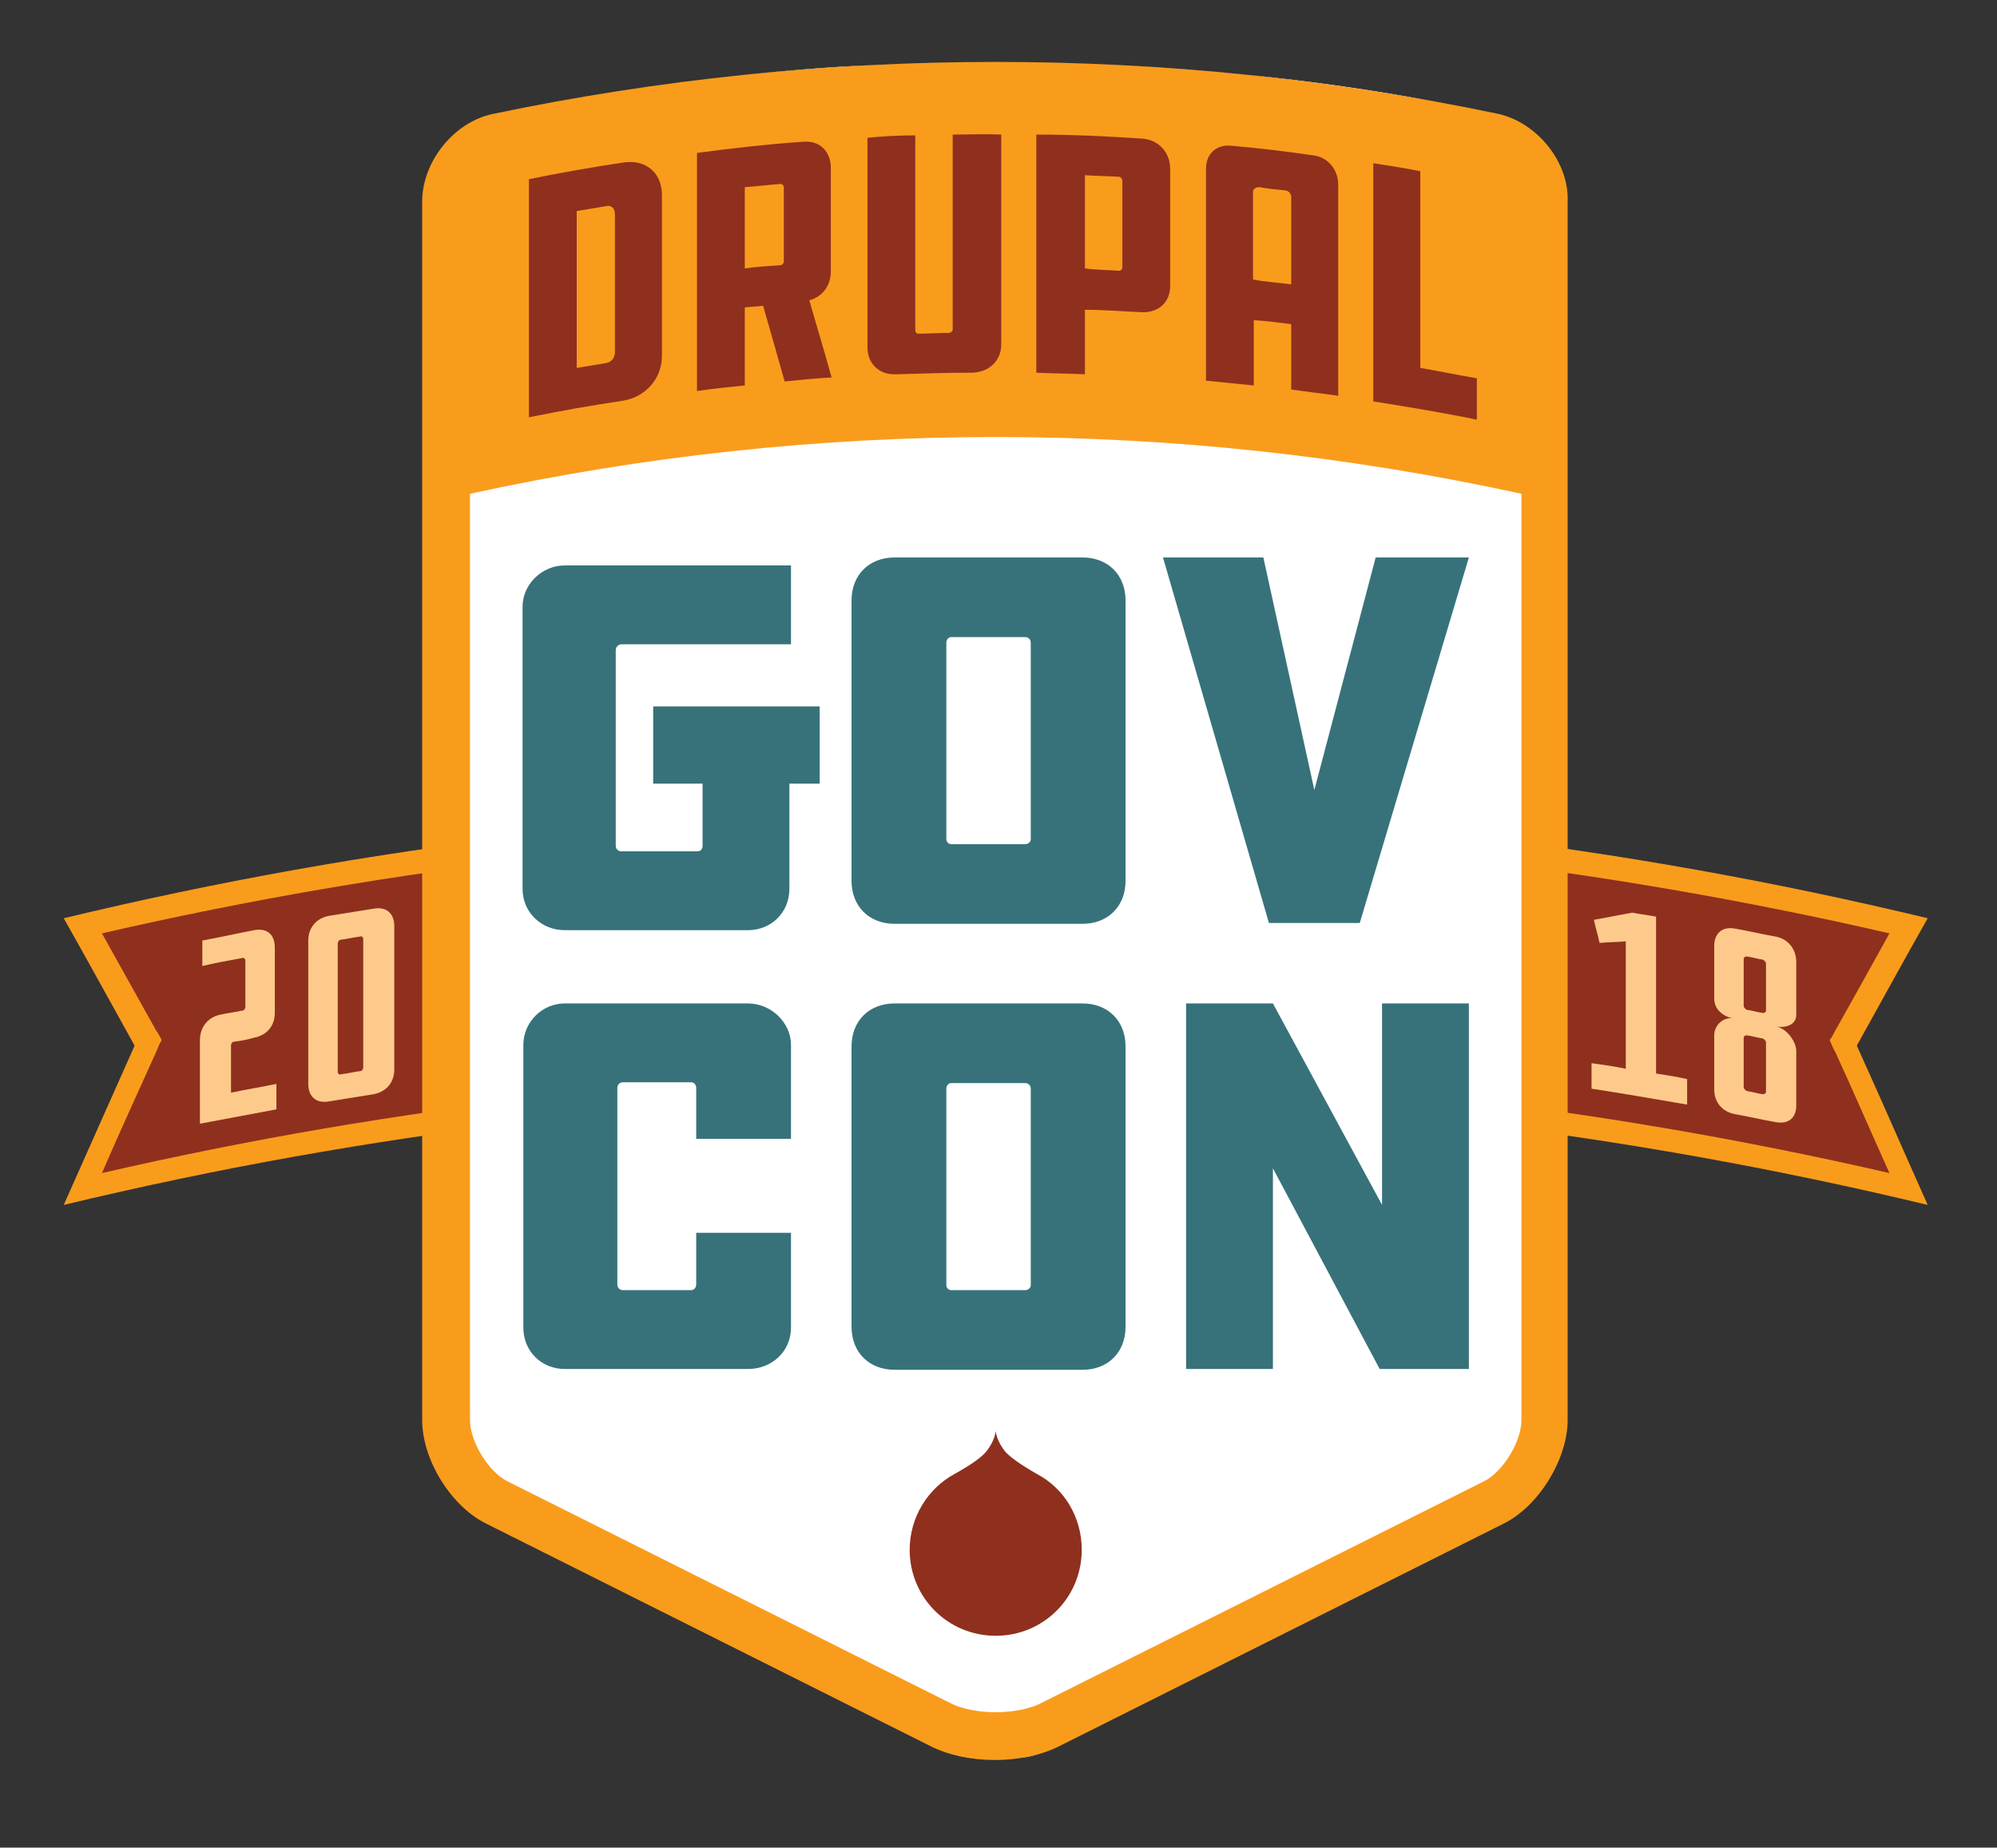 <?xml version="1.0" encoding="utf-8"?>
<!-- Generator: Adobe Illustrator 22.0.1, SVG Export Plug-In . SVG Version: 6.00 Build 0)  -->
<svg version="1.1" id="Version_5-Output_2" xmlns="http://www.w3.org/2000/svg" xmlns:xlink="http://www.w3.org/1999/xlink" x="0px"
	 y="0px" viewBox="0 0 250.7 232" style="enable-background:new 0 0 250.7 232;" xml:space="preserve">
<rect x="0" y="0" width="250.7" height="232" fill="#333333" stroke="none"/>
<style type="text/css">
	.st0{fill:#8E301D;}
	.st1{fill:#F99C1C;}
	.st2{fill:#FECA8B;}
	.st3{fill:#FFFFFF;}
	.st4{fill:#37727A;}
</style>
<g>
	<g>
		<g>
			<path class="st0" d="M10.4,149.3c2.7-6.1,5.4-12.3,8.2-18.3c-2.7-4.9-5.4-9.8-8.2-14.7c75.4-17.7,153.8-17.7,229.2,0
				c-2.7,4.9-5.4,9.7-8.2,14.7c2.7,6.1,5.4,12.2,8.2,18.3C164.2,131.6,85.8,131.6,10.4,149.3z"/>
			<path class="st1" d="M237.2,117.2c-2.2,4-4.5,8.1-6.8,12.2c-0.2,0.4-0.4,0.8-0.7,1.2c0.2,0.5,0.4,1,0.7,1.5
				c2.3,5,4.5,10.1,6.8,15.2c-73.8-17-150.6-17-224.4,0c2.2-5.1,4.5-10.1,6.8-15.2c0.2-0.5,0.4-1,0.7-1.5c-0.2-0.4-0.4-0.8-0.7-1.2
				c-2.3-4.1-4.5-8.1-6.8-12.2C86.6,100.2,163.4,100.2,237.2,117.2 M242,115.3c-76.9-18.5-157.1-18.5-234,0c3,5.3,5.9,10.6,8.9,16
				c-3,6.7-5.9,13.3-8.9,20c76.9-18.5,157.1-18.5,234,0c-3-6.7-5.9-13.4-8.9-20C236.1,125.9,239,120.6,242,115.3L242,115.3z"/>
		</g>
		<g>
			<path class="st2" d="M29.4,130.8c-0.2,0-0.4,0.2-0.4,0.5c0,2,0,3.9,0,5.9c1.9-0.4,3.8-0.7,5.7-1.1c0,1.1,0,2.1,0,3.2
				c-3.2,0.6-6.4,1.2-9.6,1.8c0-3.5,0-7,0-10.5c0-1.6,1-2.9,2.6-3.2c0.9-0.2,1.8-0.3,2.7-0.5c0.2,0,0.4-0.2,0.4-0.5
				c0-1.9,0-3.9,0-5.8c0-0.2-0.2-0.4-0.4-0.3c-1.7,0.3-3.3,0.6-5,1c0-1.1,0-2.1,0-3.2c2.2-0.4,4.4-0.9,6.5-1.3
				c1.6-0.3,2.6,0.5,2.6,2.2c0,2.7,0,5.5,0,8.2c0,1.6-1,2.8-2.6,3.1C31.2,130.5,30.3,130.7,29.4,130.8z"/>
			<path class="st2" d="M49.5,116.3c0,6,0,12,0,18c0,1.6-1,2.8-2.6,3.1c-1.9,0.3-3.7,0.6-5.6,0.9c-1.6,0.3-2.6-0.6-2.6-2.2
				c0-6,0-12,0-18c0-1.6,1-2.8,2.6-3.1c1.9-0.3,3.7-0.6,5.6-0.9C48.5,113.8,49.5,114.7,49.5,116.3z M45.2,134.5
				c0.2,0,0.4-0.2,0.4-0.5c0-5.4,0-10.7,0-16.1c0-0.2-0.2-0.4-0.4-0.3c-0.8,0.1-1.6,0.3-2.4,0.4c-0.2,0-0.4,0.2-0.4,0.5
				c0,5.4,0,10.7,0,16.1c0,0.2,0.2,0.4,0.4,0.3C43.6,134.8,44.4,134.6,45.2,134.5z"/>
		</g>
		<g>
			<path class="st2" d="M199.8,136.7c0-1.1,0-2.2,0-3.2c1.4,0.2,2.9,0.4,4.3,0.7c0-5.3,0-10.7,0-16c-1.1,0.1-2.2,0.1-3.3,0.2
				c-0.2-1-0.5-1.9-0.7-2.9c1.6-0.3,3.2-0.6,4.8-0.9c1,0.2,2,0.3,3,0.5c0,6.6,0,13.1,0,19.7c1.3,0.2,2.6,0.4,3.9,0.7
				c0,1.1,0,2.2,0,3.2C207.7,138,203.7,137.3,199.8,136.7z"/>
			<path class="st2" d="M223,128.9c1.2,0.2,2.5,1.8,2.5,3.1c0,2.3,0,4.6,0,6.8c0,1.6-1,2.4-2.6,2.1c-1.7-0.3-3.4-0.7-5.1-1
				c-1.6-0.3-2.6-1.5-2.6-3.1c0-2.3,0-4.6,0-6.8c0-1.3,1.2-2.4,2.5-2.1c-1.3-0.2-2.5-1.1-2.5-2.5c0-2.2,0-4.4,0-6.6
				c0-1.6,1-2.5,2.6-2.2c1.7,0.3,3.4,0.7,5.1,1c1.6,0.3,2.6,1.6,2.6,3.2c0,2.2,0,4.4,0,6.6C225.5,128.7,224.2,129.1,223,128.9z
				 M221.7,121c0-0.2-0.2-0.4-0.4-0.5c-0.7-0.1-1.3-0.3-2-0.4c-0.2,0-0.4,0.1-0.4,0.3c0,2,0,3.9,0,5.9c0,0.2,0.2,0.4,0.4,0.5
				c0.7,0.1,1.3,0.3,2,0.4c0.2,0,0.4-0.1,0.4-0.3C221.7,125,221.7,123,221.7,121z M221.7,130.9c0-0.2-0.2-0.4-0.4-0.5
				c-0.7-0.1-1.3-0.3-2-0.4c-0.2,0-0.4,0.1-0.4,0.3c0,2.1,0,4.1,0,6.2c0,0.2,0.2,0.4,0.4,0.5c0.7,0.1,1.3,0.3,2,0.4
				c0.2,0,0.4-0.1,0.4-0.3C221.7,135,221.7,132.9,221.7,130.9z"/>
		</g>
	</g>
	<g>
		<g>
			<path class="st3" d="M187.5,17.3C167,13,146,10.8,125,10.8c-21,0-42,2.2-62.5,6.5C59,18,56,21.8,56,25.3v27v126
				c0,3.8,3,8.6,6.4,10.3l55.9,28c1.7,0.9,4.2,1.3,6.7,1.3s5-0.5,6.7-1.3l55.9-28c3.4-1.7,6.4-6.5,6.4-10.3v-153
				C194,21.8,191,18,187.5,17.3z"/>
			<path class="st3" d="M131.3,220c-0.9,0.3-2,0.5-3,0.7C129.3,220.6,130.3,220.3,131.3,220z"/>
			<path class="st3" d="M121.8,220.7c-1.1-0.2-2.1-0.4-3-0.7C119.7,220.3,120.7,220.6,121.8,220.7z"/>
			<path class="st3" d="M69.7,12.8c7.8-1.4,15.7-2.5,23.6-3.4C85.4,10.3,77.5,11.4,69.7,12.8z"/>
			<path class="st3" d="M93.3,9.4c5.3-0.5,10.5-1,15.8-1.2C103.9,8.5,98.6,8.9,93.3,9.4z"/>
			<path class="st3" d="M125,7.8c5.3,0,10.6,0.1,15.9,0.4C135.6,7.9,130.3,7.8,125,7.8z"/>
			<path class="st3" d="M140.9,8.2c5.3,0.3,10.6,0.7,15.8,1.2C151.4,8.9,146.1,8.5,140.9,8.2z"/>
			<path class="st3" d="M109.1,8.2c5.3-0.3,10.6-0.4,15.9-0.4C119.7,7.8,114.4,7.9,109.1,8.2z"/>
			<path class="st3" d="M156.7,9.4c7.9,0.8,15.8,1.9,23.6,3.4C172.5,11.4,164.6,10.3,156.7,9.4z"/>
		</g>
		<g>
			<path class="st1" d="M188.1,14.3c-41.6-8.7-84.6-8.7-126.2,0c-4.9,1-8.9,6-8.9,11c0,6,0,12,0,18c0,3,0,6,0,9v11v115
				c0,5,3.6,10.8,8,13l55.9,28c2.2,1.1,5.1,1.7,8,1.7c2.9,0,5.8-0.6,8-1.7l55.9-28c4.4-2.2,8-8.1,8-13v-115v-11c0-3,0-6,0-9
				c0-6,0-12,0-18C197,20.4,193,15.4,188.1,14.3z M191,178.3c0,2.7-2.3,6.5-4.7,7.7l-55.9,28c-1.3,0.6-3.3,1-5.4,1
				c-2.1,0-4.1-0.4-5.4-1l-55.9-28c-2.4-1.2-4.7-5-4.7-7.7V62c43.5-9.5,88.5-9.5,132,0V178.3z"/>
			<g>
				<g>
					<g>
						<path class="st4" d="M82.1,88.7h20.8v9.7h-3.8v13.2c0,3-2.3,5.2-5.2,5.2h-23c-2.9,0-5.3-2.2-5.3-5.2V76.2
							c0-2.8,2.4-5.2,5.3-5.2h28.4v9.9H78c-0.3,0-0.7,0.3-0.7,0.7v24.6c0,0.4,0.3,0.7,0.7,0.7h9.5c0.5,0,0.7-0.3,0.7-0.7v-7.8h-6.2
							V88.7z"/>
						<path class="st4" d="M135.9,70c3.2,0,5.4,2.2,5.4,5.4v35.2c0,3.2-2.2,5.4-5.4,5.4h-23.6c-3.2,0-5.4-2.2-5.4-5.4V75.4
							c0-3.2,2.2-5.4,5.4-5.4H135.9z M129.4,80.7c0-0.4-0.3-0.7-0.7-0.7h-9.3c-0.3,0-0.6,0.3-0.6,0.7v24.7c0,0.3,0.3,0.6,0.6,0.6
							h9.3c0.4,0,0.7-0.3,0.7-0.6V80.7z"/>
						<path class="st4" d="M184.4,70l-13.7,45.9h-11.4L146,70h12.6l6.4,29.2l7.7-29.2H184.4z"/>
					</g>
					<g>
						<path class="st4" d="M99.3,154.8v11.9c0,3-2.4,5.2-5.4,5.2h-23c-2.9,0-5.2-2.2-5.2-5.2v-35.5c0-2.8,2.3-5.2,5.2-5.2h23
							c2.9,0,5.4,2.4,5.4,5.2V143H87.4v-6.4c0-0.4-0.3-0.7-0.6-0.7h-8.6c-0.4,0-0.7,0.3-0.7,0.7v24.7c0,0.4,0.3,0.7,0.7,0.7h8.6
							c0.3,0,0.6-0.3,0.6-0.7v-6.5H99.3z"/>
						<path class="st4" d="M135.9,126c3.2,0,5.4,2.2,5.4,5.4v35.2c0,3.2-2.2,5.4-5.4,5.4h-23.6c-3.2,0-5.4-2.2-5.4-5.4v-35.2
							c0-3.2,2.2-5.4,5.4-5.4H135.9z M129.4,136.7c0-0.4-0.3-0.7-0.7-0.7h-9.3c-0.3,0-0.6,0.3-0.6,0.7v24.7c0,0.3,0.3,0.6,0.6,0.6
							h9.3c0.4,0,0.7-0.3,0.7-0.6V136.7z"/>
						<path class="st4" d="M159.8,146.7v25.2h-10.9V126h10.9l13.7,25.3V126h10.9v45.9h-11.2L159.8,146.7z"/>
					</g>
				</g>
				<g>
					<path class="st0" d="M130.2,185.1c-0.7-0.4-2.8-1.6-3.9-2.7c-1.2-1.4-1.3-2.7-1.3-2.7s-0.1,1.3-1.3,2.7c-1,1.1-3.2,2.3-3.9,2.7
						c-3.3,1.8-5.6,5.4-5.6,9.5c0,6,4.8,10.8,10.8,10.8c6,0,10.8-4.8,10.8-10.8C135.8,190.5,133.6,186.9,130.2,185.1z"/>
				</g>
				<g>
					<path class="st0" d="M78.3,20.4c2.8-0.4,4.8,1.3,4.8,4.1c0,6.7,0,13.5,0,20.2c0,2.8-2,5.1-4.8,5.6c-4,0.6-8,1.3-11.9,2.1
						c0-10,0-19.9,0-29.9C70.3,21.7,74.3,21,78.3,20.4z M77.2,26.9c0-0.8-0.5-1.2-1.2-1c-1.2,0.2-2.4,0.4-3.6,0.6
						c0,6.6,0,13.1,0,19.7c1.2-0.2,2.4-0.4,3.6-0.6c0.8-0.1,1.2-0.7,1.2-1.4C77.2,38.4,77.2,32.6,77.2,26.9z"/>
					<path class="st0" d="M100.8,17.8c2.1-0.2,3.5,1.2,3.5,3.3c0,4.3,0,8.7,0,13c0,1.8-1.1,3.2-2.7,3.6c0.9,3.2,1.9,6.4,2.8,9.7
						c-2,0.1-3.9,0.3-5.9,0.5c-0.9-3.2-1.8-6.4-2.7-9.5c-0.8,0.1-1.5,0.1-2.3,0.2c0,3.3,0,6.5,0,9.8c-2,0.2-4,0.4-6,0.7
						c0-10,0-19.9,0-29.9C92,18.6,96.4,18.1,100.8,17.8z M98.4,23.5c0-0.2-0.2-0.4-0.4-0.4c-1.5,0.1-3,0.3-4.5,0.4
						c0,3.4,0,6.8,0,10.2c1.5-0.2,3-0.3,4.5-0.4c0.2,0,0.4-0.3,0.4-0.4C98.4,29.7,98.4,26.6,98.4,23.5z"/>
					<path class="st0" d="M114.9,17c0,8.2,0,16.3,0,24.5c0,0.2,0.2,0.4,0.3,0.4c1.3,0,2.7-0.1,4-0.1c0.1,0,0.4-0.2,0.4-0.4
						c0-8.2,0-16.3,0-24.5c2,0,4-0.1,6.1,0c0,8.8,0,17.6,0,26.3c0,2.1-1.5,3.5-3.6,3.6c-3.2,0-6.4,0.1-9.6,0.2
						c-2.1,0.1-3.6-1.3-3.6-3.4c0-8.8,0-17.6,0-26.3C110.9,17.1,112.9,17,114.9,17z"/>
					<path class="st0" d="M143.3,17.4c2.1,0.1,3.6,1.7,3.6,3.8c0,4.9,0,9.8,0,14.7c0,2.1-1.5,3.4-3.6,3.3c-2.4-0.1-4.7-0.3-7.1-0.3
						c0,2.7,0,5.4,0,8.1c-2-0.1-4-0.1-6.1-0.2c0-10,0-19.9,0-29.9C134.5,16.9,138.9,17.1,143.3,17.4z M140.5,34
						c0.2,0,0.4-0.2,0.4-0.4c0-3.6,0-7.3,0-10.9c0-0.2-0.2-0.5-0.4-0.5c-1.4-0.1-2.8-0.1-4.3-0.2c0,3.9,0,7.8,0,11.7
						C137.6,33.9,139.1,33.9,140.5,34z"/>
					<path class="st0" d="M168,49.7c-2-0.3-4-0.5-5.9-0.8c0-2.7,0-5.5,0-8.2c-1.6-0.2-3.2-0.4-4.7-0.5c0,2.7,0,5.5,0,8.2
						c-2-0.2-4-0.4-6-0.6c0-8.9,0-17.8,0-26.6c0-1.9,1.3-3.1,3.2-2.9c3.4,0.3,6.8,0.7,10.2,1.2c1.9,0.2,3.2,1.8,3.2,3.7
						C168,31.9,168,40.8,168,49.7z M162.1,35.7c0-3.7,0-7.3,0-11c0-0.4-0.4-0.8-0.8-0.8c-1.1-0.1-2.1-0.2-3.2-0.4
						c-0.4,0-0.8,0.2-0.8,0.6c0,3.7,0,7.3,0,11C158.9,35.4,160.5,35.5,162.1,35.7z"/>
					<path class="st0" d="M172.4,20.5c2,0.3,3.9,0.6,5.9,1c0,8.2,0,16.5,0,24.7c2.4,0.4,4.7,0.9,7.1,1.3c0,1.7,0,3.5,0,5.2
						c-4.3-0.9-8.7-1.6-13-2.3C172.4,40.4,172.4,30.4,172.4,20.5z"/>
				</g>
			</g>
		</g>
	</g>
</g>
</svg>
